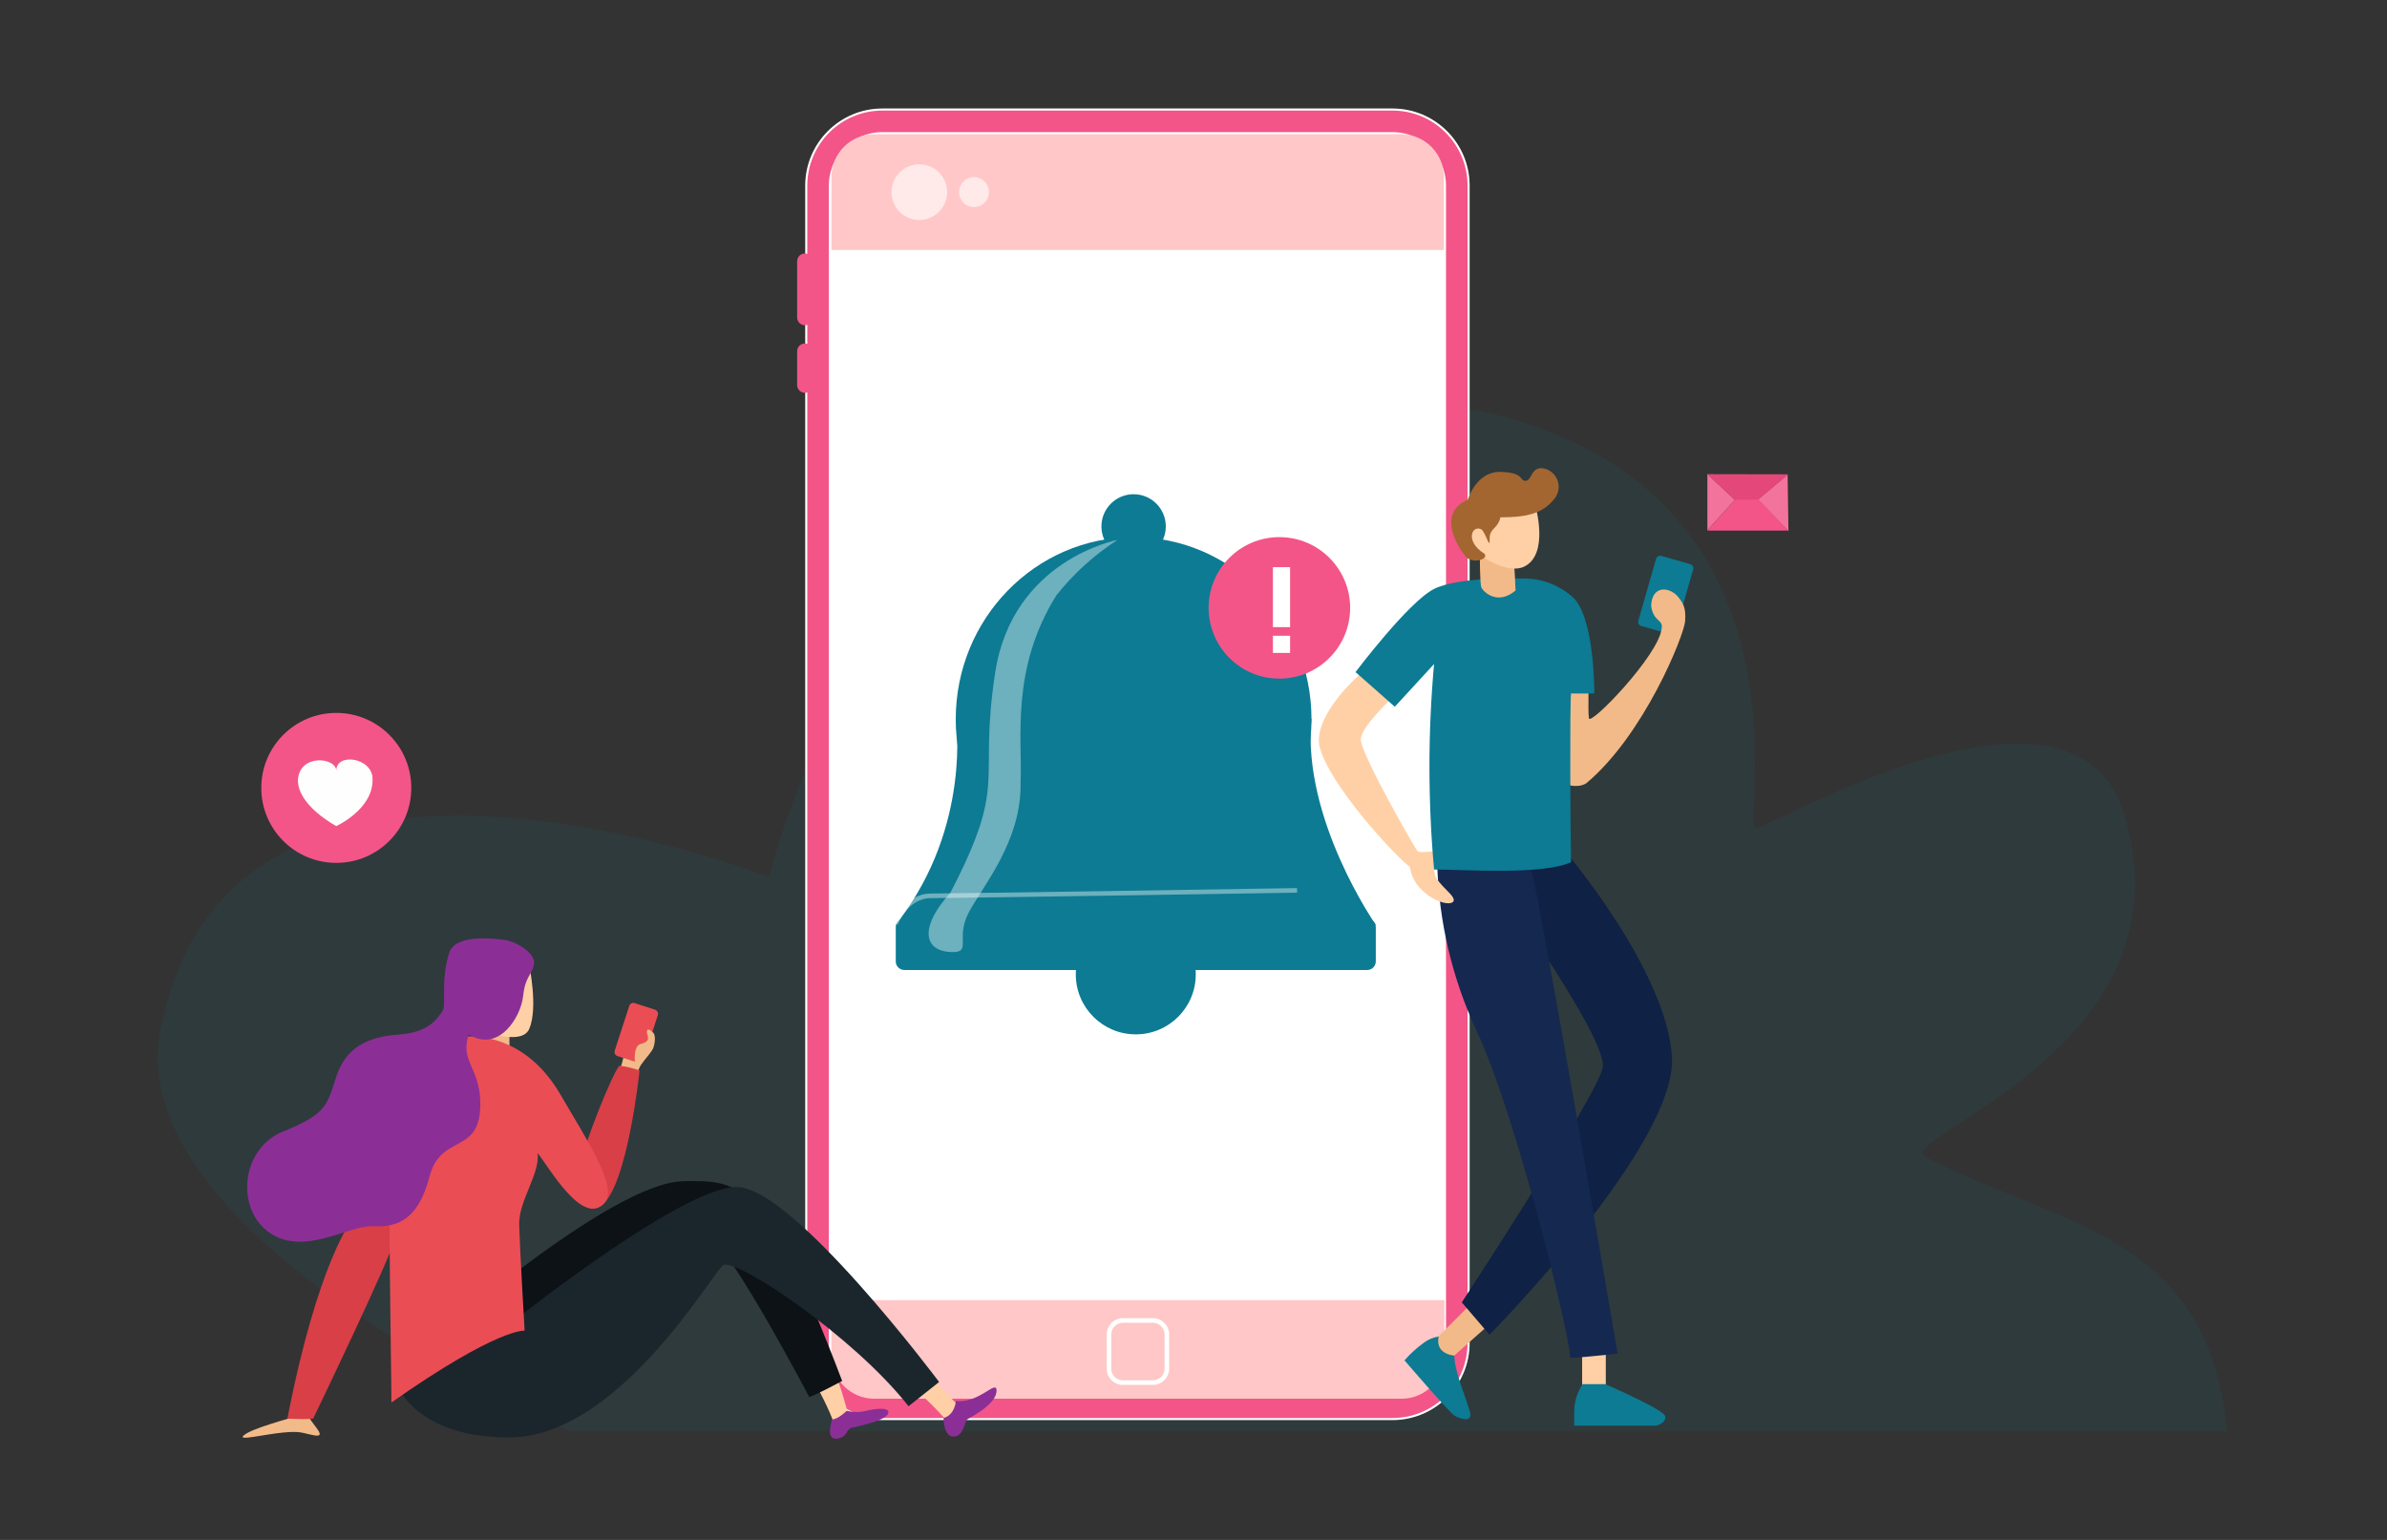 <svg xmlns="http://www.w3.org/2000/svg" enable-background="new 0 0 3100 2000" viewBox="0 0 3100 2000"><rect x="0" y="0" width="3100" height="2000" fill="#333333" stroke="none"/><g transform="translate(-603.869 -1084)"><path fill="#0c7b93" d="M1602.7,2223.3c0,0,147.7-626.9,676.2-624.5c730.8-25.9,583.7,554.4,605,560.8
		c13,3.9,432.1-249.1,483.5,0c72.8,288-307.6,404.4-262.9,427c170.8,89.2,368.3,97.6,391.3,355.8H1343.6c0,0-611-257.2-526.8-540
		C920.5,1954.7,1602.7,2223.3,1602.7,2223.3z" enable-background="new" opacity=".1"/><g transform="translate(-38.104 -149)"><g transform="translate(793 1233)"><path fill="#fff" d="M994.9,140.9h662.5c55.3,0,100.2,44.9,100.2,100.2v1503.1c0,55.3-44.9,100.2-100.2,100.2H994.9
				c-55.3,0-100.2-44.9-100.2-100.2V241.1C894.7,185.8,939.6,140.9,994.9,140.9z"/><path fill="none" stroke="#f35588" stroke-width="28" d="M994.9,157.6h662.5c46.1,0,83.5,37.4,83.5,83.5v1503.1c0,46.1-37.4,83.5-83.5,83.5H994.9
				c-46.1,0-83.5-37.4-83.5-83.5V241.1C911.4,195,948.8,157.6,994.9,157.6z"/></g><g transform="translate(799.082 1238.221)"><path fill="#ffc7c7" d="M978.3,169.1h684.1c30.7,0,55.7,24.9,55.7,55.7v94.6l0,0H922.7l0,0v-94.6
				C922.7,194,947.6,169.1,978.3,169.1z"/><g transform="translate(0 2)"><circle cx="1036.8" cy="242.3" r="36.2" fill="#fff" enable-background="new" opacity=".6"/><circle cx="1107.8" cy="242.3" r="19.5" fill="#fff" enable-background="new" opacity=".6"/></g></g><g transform="translate(797.974 1511.428)"><path fill="#ffc7c7" d="M923.8,1410.1h796.1l0,0v72.4c0,30.7-24.9,55.7-55.7,55.7H979.4
				c-30.7,0-55.7-24.9-55.7-55.7V1410.1L923.8,1410.1z"/><g transform="translate(65.13 3.572)"><path fill="none" d="M1237.2,1428.8h39c12.3,0,22.3,10,22.3,22.3v44.5c0,12.3-10,22.3-22.3,22.3h-39c-12.3,0-22.3-10-22.3-22.3
					v-44.5C1214.9,1438.8,1224.9,1428.8,1237.2,1428.8z"/><path fill="none" stroke="#fff" stroke-width="6" d="M1237.2,1433h39c10,0,18.1,8.1,18.1,18.1v44.5c0,10-8.1,18.1-18.1,18.1h-39c-10,0-18.1-8.1-18.1-18.1v-44.5
					C1219.1,1441.1,1227.2,1433,1237.2,1433z"/></g></g><g transform="translate(791.104 1266.815)"><path fill="#f35588" d="M896.2 295.4L896.2 295.4c5.6 0 10.1 4.5 10.1 10.1v73c0 5.6-4.5 10.1-10.1 10.1l0 0c-5.6 0-10.1-4.5-10.1-10.1v-73C886.1 299.9 890.6 295.4 896.2 295.4zM896.2 412.3L896.2 412.3c5.6 0 10.1 4.5 10.1 10.1v43.9c0 5.6-4.5 10.1-10.1 10.1l0 0c-5.6 0-10.1-4.5-10.1-10.1v-43.9C886.1 416.8 890.6 412.3 896.2 412.3z"/></g></g><g transform="translate(4 -2)"><circle cx="2072.1" cy="1769.7" r="41.8" fill="#0c7b93"/><ellipse cx="2072.1" cy="2020.2" fill="#0c7b93" rx="231" ry="236.6"/><circle cx="2074.9" cy="2351.5" r="77.9" fill="#0c7b93"/><path fill="#0c7b93" d="M1841.3,2018.8c0,0,20.5,139.8-74.6,263.4c-0.6,43.8,620,5.1,620,5.1s-95.9-137.5-83.7-267.6
			C2227.3,2017.2,1841.3,2018.8,1841.3,2018.8z"/><path fill="#0c7b93" d="M1774.3,2279.1h601.2c6.1,0,11.1,5,11.1,11.1v44.5c0,6.1-5,11.1-11.1,11.1h-601.2
			c-6.1,0-11.1-5-11.1-11.1v-44.5C1763.1,2284.1,1768.1,2279.1,1774.3,2279.1z"/><path fill="#fff" d="M2051.2,1787.2c0,0-136.4,25.5-158.9,172.4s18,139.4-58.5,286.4c-38.6,42.3-35.9,74.1,0,76.5
			c30,1.5,6-16.5,24-51c18-34.5,69.1-92.7,67.5-169.4c2.6-55.8-13.5-146.9,46.5-242.9C1994.1,1831,2021,1806.7,2051.2,1787.2z" enable-background="new" opacity=".4"/><path fill="none" stroke="#fff" stroke-width="6" d="M1763.1,2285.9c0,0,13.1-36.4,45.8-36.4s475.5-7.1,475.5-7.1" enable-background="new" opacity=".4"/><circle cx="2261.4" cy="1875.5" r="91.9" fill="#f35588"/><rect width="22.3" height="77.9" x="2253" y="1822.6" fill="#fff"/><rect width="22.3" height="22.3" x="2253" y="1911.7" fill="#fff"/></g><path fill="#0c7b93" d="M2761.5,1806l37.5,10.7c3,0.8,4.7,3.9,3.8,6.9l-23,80.3c-0.8,3-3.9,4.7-6.9,3.8
			l-37.5-10.7c-3-0.8-4.7-3.9-3.8-6.9l23-80.3C2755.4,1806.9,2758.5,1805.2,2761.5,1806z"/><path fill="#f2ba88" d="M2667.4,1965.9c0,0-1.5,40.5,0,51c1.5,10.5,91.5-82.5,94.5-117c2-11.6-10.6-7.9-13.7-28.9
			c1-28.3,25.2-24.7,35.7-11c4.7,6.3,10,12.1,8.4,31c-1.6,18.9-53.5,148-128.6,210.5c-20.5,12.1-54.6-12.6-54.6-12.6
			s-15.2-80.3,5.2-110.2C2634.7,1948.7,2667.4,1965.9,2667.4,1965.9z"/><g transform="translate(-1 -1)"><path fill="#f2ba88" d="M2538.8,2805.4l-54.6,48.4l-22.5-21.8l58-58L2538.8,2805.4z"/><path fill="#0c7b93" d="M2473.4,2820.8c-7.2,1.1-14.1,4-19.9,8.5c-9,6.5-17.3,14.1-24.6,22.5c0,0,58,67.6,64.8,71.7
				c6.8,4.1,23.2,9.6,20.5-3.4s-21.2-55.3-20.5-74.4C2466.5,2842.3,2473.4,2820.8,2473.4,2820.8z"/></g><path fill="#0f2144" d="M2634.3,2186.9c0,0,133.4,155.3,140.9,269.3c7.5,114-236.9,361.3-236.9,361.3l-36-42
			c0,0,173.9-265.4,182.9-304.4c9-39-161.9-272.9-161.9-272.9L2634.3,2186.9z"/><g transform="translate(-2)"><path fill="#ffd0a6" d="M2660.6,2836v63.5h30.7V2836H2660.6z"/><path fill="#0c7b93" d="M2661.2,2881.7c-7,10.5-10.8,22.9-10.9,35.5v18.4h106.5c0,0,13.7-3.4,11.6-12.3
				c-2-8.9-77.8-41.6-77.8-41.6H2661.2z"/></g><path fill="#142850" d="M2470.4,2206.4c2.1,74.6,19.4,148,50.8,215.7c51.9,110.7,118.8,385.2,122.3,425.6
			c34.6-2.3,61.1-5.8,61.1-5.8s-103.8-610.1-115.3-643.5C2584.6,2168.4,2470.4,2206.4,2470.4,2206.4z"/><path fill="#ffd0a6" d="M2371.1,1958.8c0,0-59.4,50.6-54.1,92.3c10.7,51.5,104.7,150.8,118,158.8
			c3.6,33.7,45.2,52.3,55,46.1c9.8-6.2-21.3-23.1-23.1-38.2c-1.1-9.4-1.1-19,0-28.4c0,0-19.5,2.7-22.2,0
			c-2.7-2.7-74.5-127.8-73.6-145.5c0.9-17.7,47-59.4,47-59.4L2371.1,1958.8z"/><path fill="#0c7b93" d="M2580.3,1835.4c0,0-81-3-114,13.5c-33,16.5-102,108-102,108l51,45l51-55.5
			c-8,88.8-8,178.1,0,266.9c41.3,0.2,142.4,7.3,177.9-9.6c-0.9-41.7-1.8-203.2,0-219.1c22.1,0.4,30.2,0,30.2,0s0.8-103.8-30.2-126.9
			l-0.6-0.5C2625.9,1842.5,2603.4,1834.7,2580.3,1835.4z"/><path fill="#f2ba88" d="M2525.7,1803.8c0,0,0,38.4,2,43.2c2,4.8,20.2,24.2,44.4,4c-0.8-24.6-2.8-47.2-2.8-47.2
			H2525.7z"/><path fill="#ffd0a6" d="M2597.6,1740c0,0,19.4,65-15.3,80.4c-24.2,9.7-60.6-18.2-60.6-18.2s-23.4-13.3-11.3-43.6
			C2522.5,1728.3,2597.6,1740,2597.6,1740z"/><path fill="#a36630" d="M2510,1733.1c0,0,10.9-36.9,42.3-36.2c31.4,0.7,24.6,11.6,32.8,11.6s6.5-16.8,21.1-16.5
			c13.5,1.4,23.2,13.5,21.8,26.9c-0.5,4.7-2.3,9.1-5.3,12.8c-14.6,18.3-33.2,24.2-70.3,24.2c-3.3,15.5-14.5,13.7-13.9,28.6
			c0.6,14.9-5.6-9.9-10.9-13c-11.5-6.2-22.1,14.9,3.7,31.4c7.7,6.9-15.2,14.6-24.2,3.7C2498,1795.8,2468.8,1750.7,2510,1733.1"/><g><path fill="#f2ba88" d="M1265.5,2417.5v44.4c0,0-31.1,4.5-40.8-11.5c-9.8-16,0-37.3,0-37.3L1265.5,2417.5z"/><path fill="#ffd0a6" d="M1291.3,2338.5c0,0,11.5,54.1,0,81.6c-11.5,27.5-82.5-6.2-82.5-6.2s8-50.6,41.7-65.7
			C1284.2,2333.2,1291.3,2338.5,1291.3,2338.5z"/><path fill="#f2ba88" d="M985.9,2924.4c0,0-56.1,14.9-65.4,23.8c-9.3,7.7,25.9-1.2,50.5-3.6
			c24.6-2.4,25,0.8,41.2,3.6c16.2,2.8-0.4-11.7-7.3-23.8C998,2912.2,985.9,2924.4,985.9,2924.4z"/><path fill="#d93f47" d="M1061.5,2667.7c0,0-44.5,53.8-84.4,258.7c27.1,1.6,33.5,0,33.5,0s100.6-208.8,105.4-231.8
			c2.8-9.3,44.6-37.2,0-55.7S1061.5,2667.7,1061.5,2667.7z"/><path fill="#ffd0a6" d="M1663.7,2882.4c0,0,19.7,37,22.5,49.1c2.8,12.1,20-6.7,20-6.7
				c-4.1-17.1-9.1-33.9-14.9-50.5C1686.1,2863,1663.7,2882.4,1663.7,2882.4z"/><path fill="#8b2f97" d="M1684.5,2927.6c0,0-9.1,26.6,6,24.9c15.1-1.8,11.5-12.4,19.5-14.2c8-1.8,42.6-8.9,47-17.7
				s-12.9-7.9-28-4.4c-8.3,2.2-17,2.2-25.3,0C1703.7,2916.1,1693,2927,1684.5,2927.6"/><path fill="#0c1216" d="M1251.6,2754.2c0,0,164.6-134.9,239.6-136.1c75-1.2,107.3-1.2,206.4,259.5
			c-36.9,19.6-42.7,20.8-42.7,20.8s-99.2-188-123.4-199.5c-24.2-11.5-170.7,139.6-208.8,155.7s-116.5-15-115.3-47.3
			C1208.5,2775,1251.6,2754.2,1251.6,2754.2z"/><path fill="#ffd0a6" d="M1793.8,2888.9c0,0,40.5,37.9,43.9,47.2c3.4,9.3,15.7-21.5,15.7-21.5s-29.8-30.7-38.8-39.4
				C1805.6,2866.5,1793.8,2888.9,1793.8,2888.9z"/><path fill="#8b2f97" d="M1829.3,2925.6c0,0-0.4,24.2,12.9,24.2c13.3,0,14.2-19.5,17.7-22.2s39-19.5,38.2-38.2
				c-0.9-13.3-22.6,17.5-52.7,14.1C1843.5,2917.5,1836.4,2923.8,1829.3,2925.6"/><path fill="#1b262c" d="M1121.3,2886.4c0,0,27,66,146.9,64.5c139.4-3,259.4-211.4,274.4-223.4
			s170.2,92.1,241.2,182.9c22.7-17.9,39.7-31.5,39.7-31.5s-189.4-253.3-262.9-253.3c-73.5,0-302.8,184.4-302.8,184.4L1121.3,2886.4z
			"/><path fill="#f2ba88" d="M1414.6,2453.1c0,0-5.5,23.2-7.5,24.6c-2,1.4,22.5,4.1,22.5,4.1l9.6-22.5L1414.6,2453.1z"/><path fill="#eb4d55" d="M1428.1,2386.8l26.5,8.6c2.9,1,4.5,4.1,3.6,7l-18.9,58.2c-1,2.9-4.1,4.5-7,3.6
			l-26.5-8.6c-2.9-0.9-4.5-4.1-3.6-7l18.9-58.2C1422.1,2387.4,1425.2,2385.8,1428.1,2386.8z"/><path fill="#d93f47" d="M1362.3,2583.4c-2.7-5.3,37.3-107.3,46.1-115.3c8.9,1.1,17.6,3.2,26.1,6.2
			c0,0-15.6,150.5-49.7,175.7C1367.7,2660.3,1362.3,2583.4,1362.3,2583.4z"/><path fill="#eb4d55" d="M1200.8,2431c0,0,79-15.2,131.3,75.2c32.8,56.8,75.4,119.8,56.8,140.2
			c-28.4,31.9-72.7-47.9-86.9-64.8c3.6,26.6-24.8,62.1-23.9,93.2s7.1,137.5,7.1,137.5s-33.7-4.5-173,93.2c0-45.2-5.3-297.2,0-323.8
			c5.3-26.6,14.2-113.6,47-132.2S1200.8,2431,1200.8,2431z"/><path fill="#8b2f97" d="M1257.8,2304.7c0,0-61.5-10.5-70.5,16.5c-12,39-3,69-9,76.5c-6,7.5-15,27-57,30
			c-42,3-69,18-81,55.5c-12,37.5-13.5,48-69,70.5c-55.5,22.5-61.5,102-16.5,131.9c45,30,102-10.5,133.4-9
			c31.5,1.5,58.5-7.5,73.5-64.5s66-27,66-94.5c0-46.5-27-55.5-15-90c39,24,67.5-22.5,70.5-49.5c3-27,10.8-26.1,14.2-41.6
			C1300.2,2320.8,1269.9,2304.8,1257.8,2304.7"/><path fill="#f2ba88" d="M1428.5,2463.7c0,0-2.6-19.9,6.7-23.6c14.4-3.4,9.8-9.6,8.8-14.6c-0.6-8.1,5.6-2.8,8.4,0
			s2.5,12.4,0,19.3c-2,5.4-7.7,10.6-17.2,23.6c-5.6,5.9-5.1,0-5.1,0L1428.5,2463.7z"/></g><g><circle cx="1040.6" cy="2107.3" r="97.4" fill="#f35588"/><path fill="#fefefe" d="M1040.6,2156.9c0,0-50.5-26.6-49.8-60.1c2-34.1,49.8-29.3,49.8-11.6
			c-0.5-24.4,48.3-17.3,47.1,11.6C1088.1,2135.3,1040.6,2156.9,1040.6,2156.9z"/></g><g transform="translate(965.132 1161.908)"><path fill="#f2739c" d="M1856.1 610.9v-73l35.8 33.3L1856.1 610.9zM1921.6 570.9l38.7-32.5 1.1 73.4L1921.6 570.9z"/><path fill="#f35588" d="M1855.9,611.2l36.5-40.6h29.8l39,40.6H1855.9z"/><path fill="#e4477a" d="M1961.1,538.1l-38.7,32.8h-31l-35.6-33L1961.1,538.1z"/></g></g></svg>
